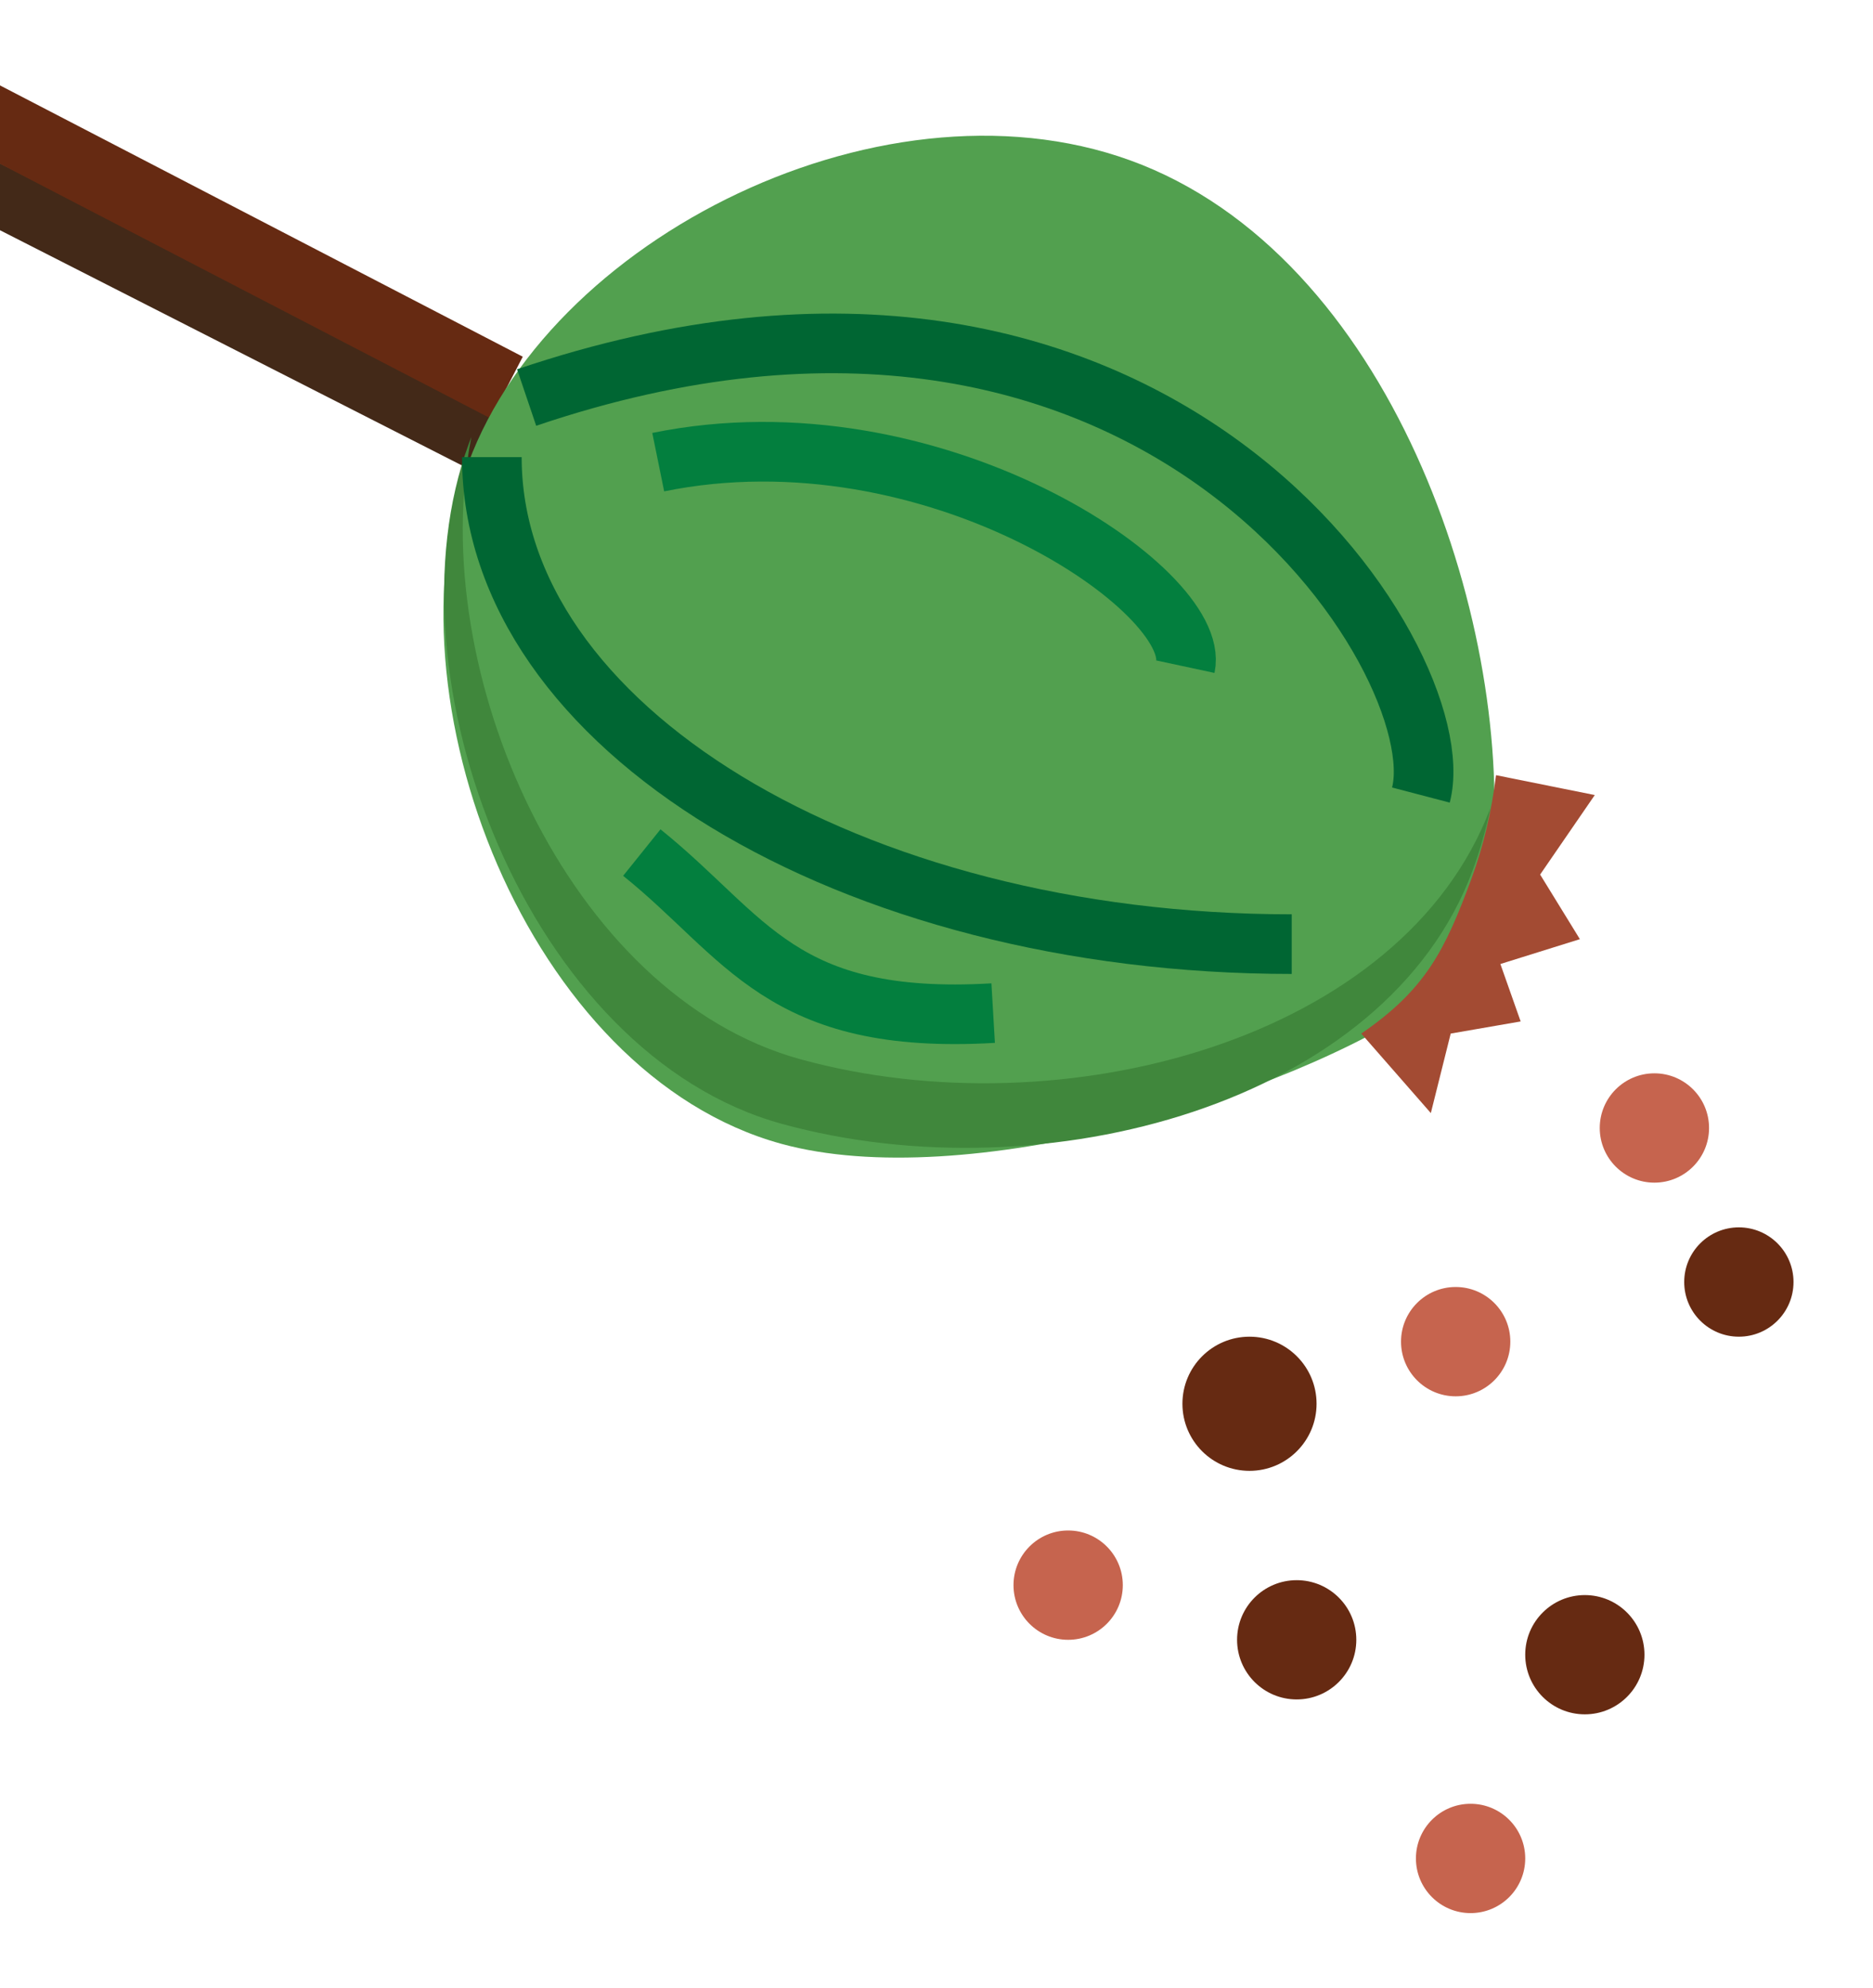 <?xml version="1.0" encoding="utf-8"?>
<!-- Generator: Adobe Illustrator 16.0.0, SVG Export Plug-In . SVG Version: 6.00 Build 0)  -->
<!DOCTYPE svg PUBLIC "-//W3C//DTD SVG 1.1//EN" "http://www.w3.org/Graphics/SVG/1.1/DTD/svg11.dtd">
<svg version="1.1" id="Layer_1" xmlns="http://www.w3.org/2000/svg" xmlns:xlink="http://www.w3.org/1999/xlink" x="0px" y="0px"
	 width="377px" height="400px" viewBox="0 0 377 400" enable-background="new 0 0 377 400" xml:space="preserve">
<line fill="none" stroke="#432918" stroke-width="12" stroke-miterlimit="10" x1="-11" y1="34" x2="99" y2="90"/>
<line fill="none" stroke="#662A12" stroke-width="14" stroke-miterlimit="10" x1="-4" y1="23" x2="102" y2="78"/>
<path fill="#52A04F" d="M288,201c-29.55,20.26-94.101,39.235-130.73,29.186c-51-14-80.38-89.99-63-137s87.97-81.05,138-59
	C283.069,56.575,305.5,130.72,300,176"/>
<path fill="#A34B33" d="M318,189l-16,5l4.08,11.56L292,208l-4,16l-14-16c12.98-8.9,16.86-16.79,22.17-31.15
	c2.41-6.53,4.06-13.54,4.95-20.85l19.88,4l-11,16L318,189z"/>
<path fill="#40873C" d="M300,162.58c-0.9,4.36-2.101,8.57-3.591,12.6c-17.38,47.011-86.27,65.48-139,51c-51-14-80.38-89.989-63-137
	c0.15-0.41,0.311-0.83,0.471-1.239C85.6,134.92,114.229,200.3,161.159,213.18C213.739,227.62,282.39,209.3,300,162.58z"/>
<path fill="none" stroke="#006633" stroke-width="12" stroke-miterlimit="10" d="M99,92c0,54.168,72.01,98,161,98"/>
<path fill="none" stroke="#006633" stroke-width="12" stroke-miterlimit="10" d="M286,160c6.973-26.625-53-123-180-80"/>
<path fill="none" stroke="#037F3E" stroke-width="12" stroke-miterlimit="10" d="M238.59,134.166
	c3.269-15.26-50.758-52.438-106.102-41.162"/>
<path fill="none" stroke="#037F3E" stroke-width="12" stroke-miterlimit="10" d="M129.185,171.574
	c21.116,16.968,27.93,34.816,70.721,32.307"/>
<circle fill="#662A12" cx="350" cy="258" r="11"/>
<circle fill="#C6644E" cx="296" cy="374" r="11"/>
<circle fill="#C6644E" cx="215" cy="319" r="11"/>
<circle fill="#C6644E" cx="333" cy="227" r="11"/>
<circle fill="#C6644E" cx="293" cy="270" r="11"/>
<circle fill="#662A12" cx="251.5" cy="282.5" r="13.5"/>
<circle fill="#662A12" cx="319" cy="333" r="12"/>
<circle fill="#662A12" cx="261" cy="330" r="12"/>
</svg>
